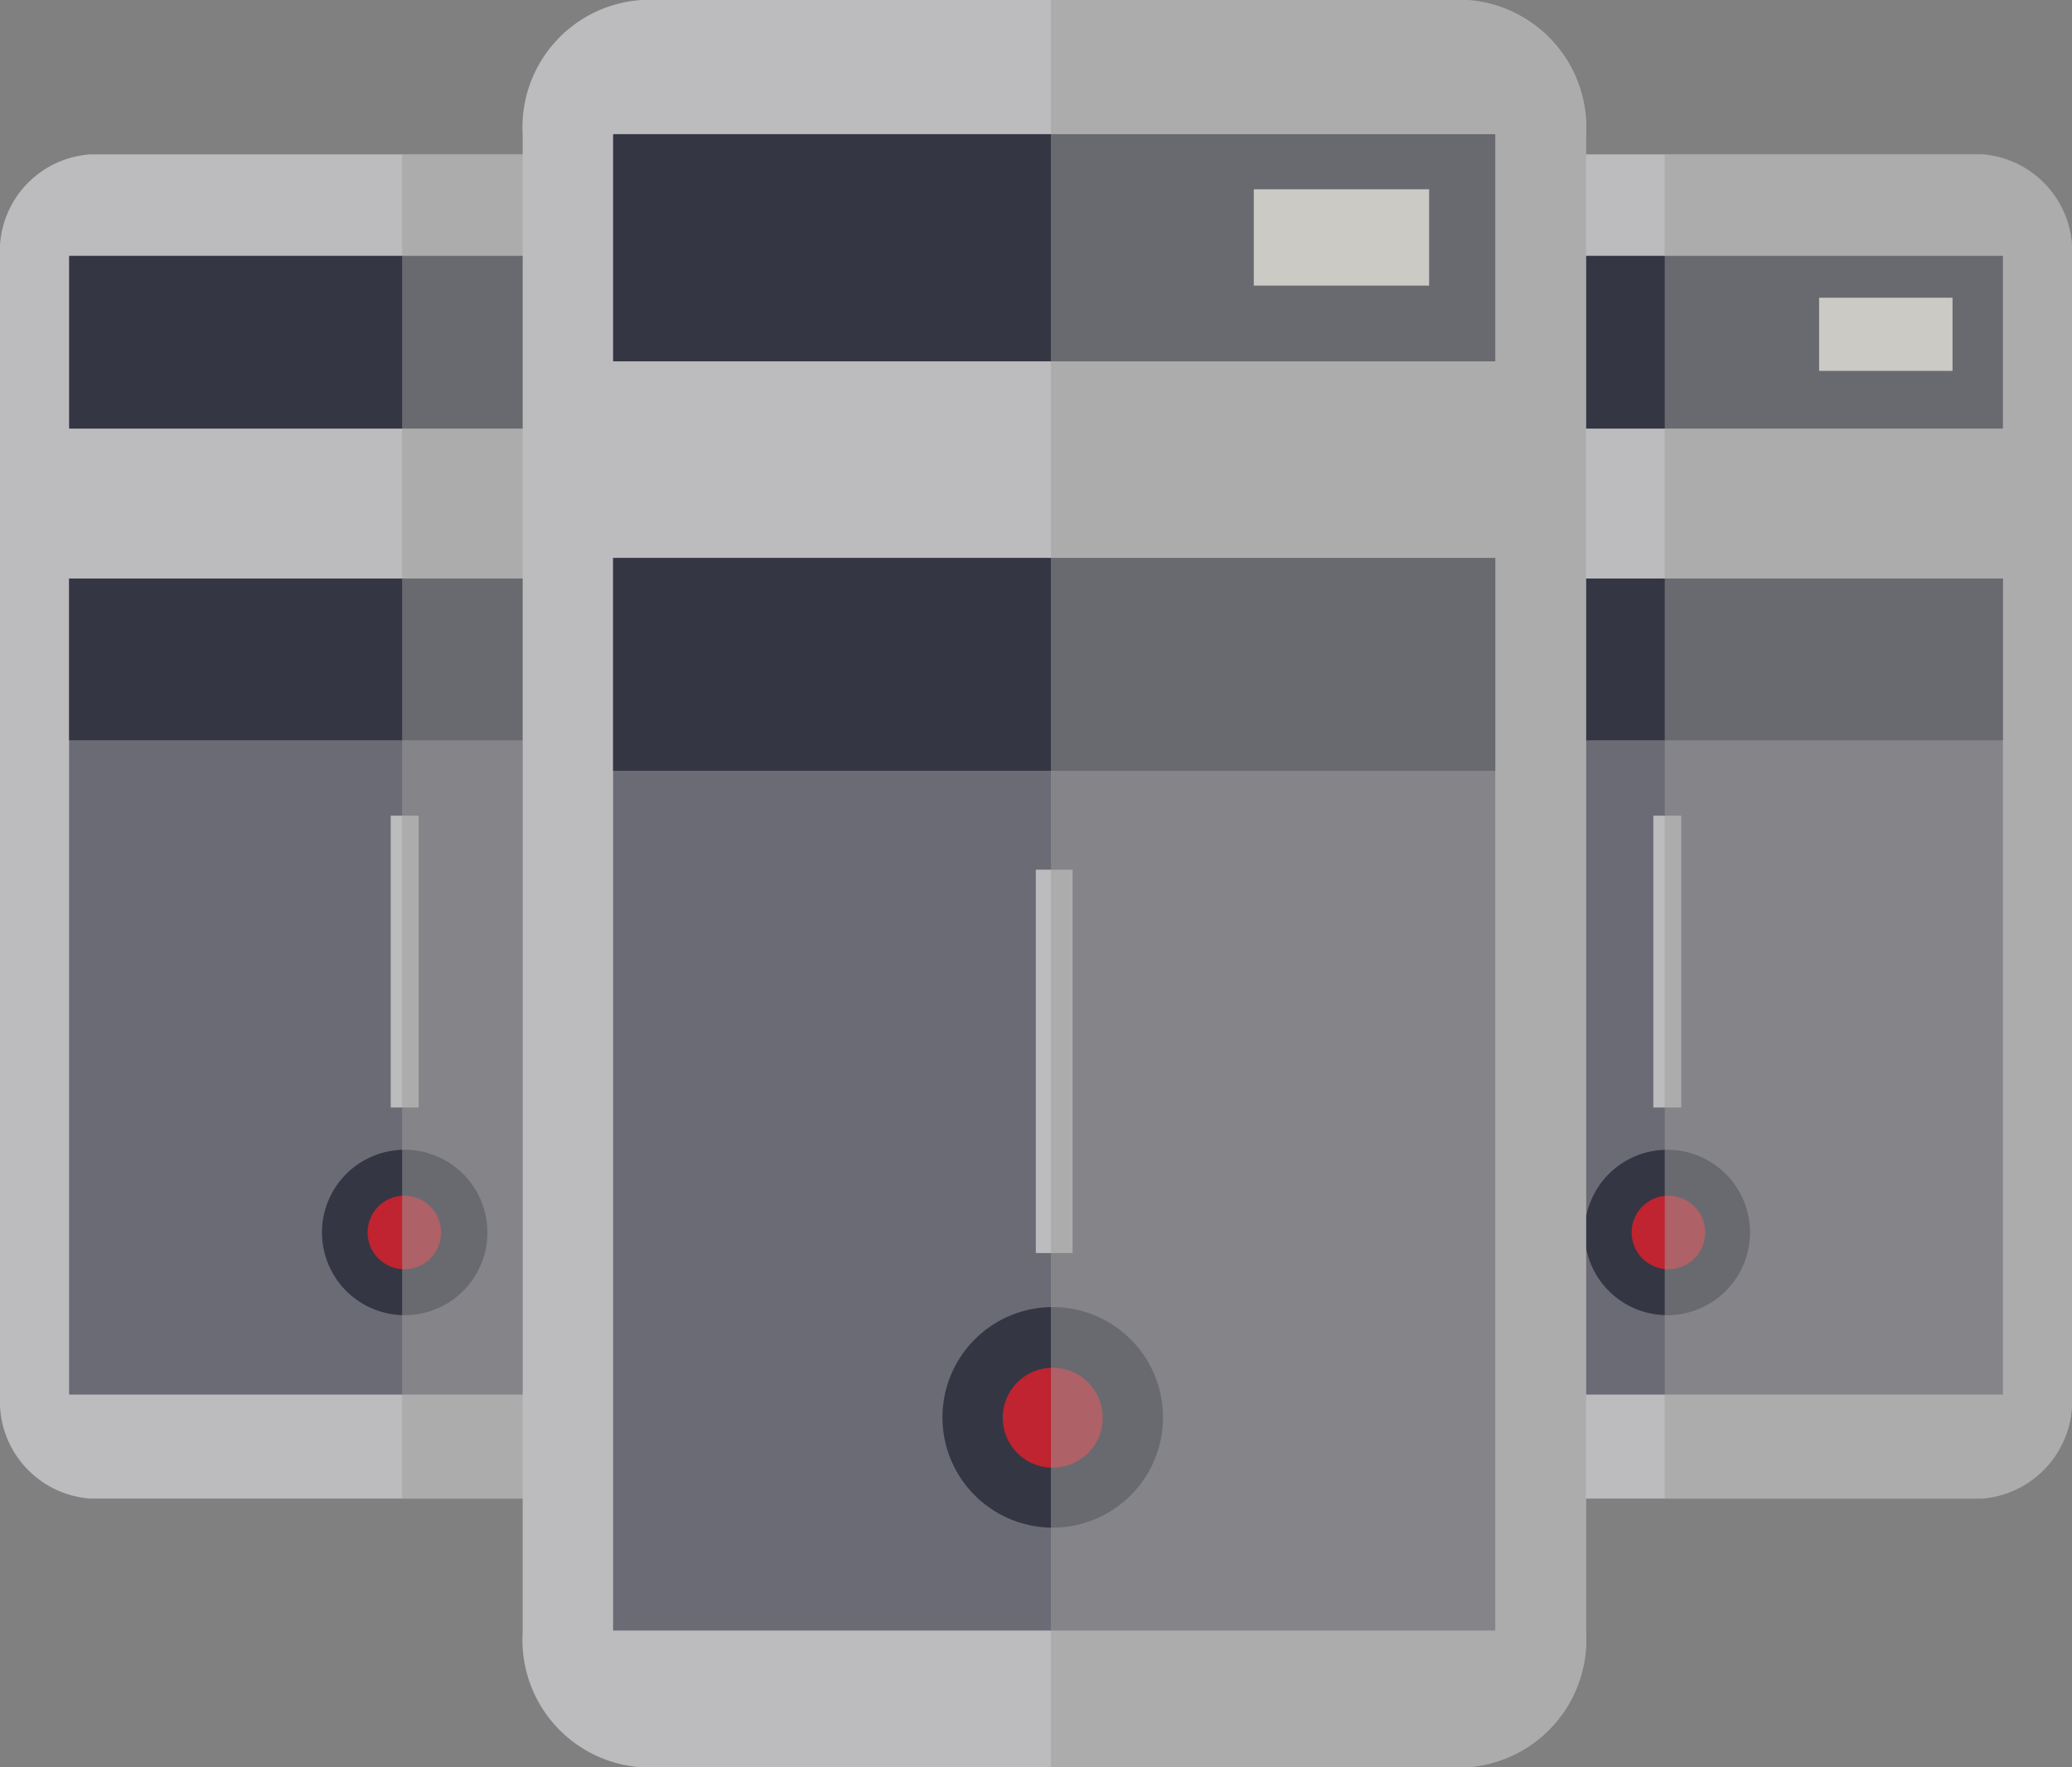 <svg xmlns="http://www.w3.org/2000/svg" viewBox="0 0 56.37 48.08"><rect x="0" y="0" width="56.37" height="48.08" fill="#808080" stroke="none"/><defs><style>.cls-1{isolation:isolate;}.cls-2{fill:#bcbbbd;}.cls-3{fill:#343643;}.cls-4{fill:#fbf6ed;}.cls-5{fill:#6a6b75;}.cls-6{fill:#bf2430;}.cls-7{fill:#9e9e9e;opacity:0.5;mix-blend-mode:multiply;}</style></defs><title>Asset 3</title><g class="cls-1"><g id="Layer_2" data-name="Layer 2"><g id="Layer_1-2" data-name="Layer 1"><path class="cls-2" d="M53.91,40.77H36.81A2.65,2.65,0,0,1,34.35,38V7a2.64,2.64,0,0,1,2.46-2.8h17.1A2.65,2.65,0,0,1,56.37,7V38A2.66,2.66,0,0,1,53.91,40.77Z"/><rect class="cls-3" x="36.23" y="6.96" width="18.26" height="4.7"/><rect class="cls-4" x="49.49" y="8.1" width="3.63" height="1.99"/><rect class="cls-5" x="36.23" y="15.74" width="18.26" height="22.2"/><rect class="cls-3" x="36.23" y="15.74" width="18.26" height="4.4"/><path class="cls-3" d="M47.61,33.53a2.25,2.25,0,1,1-2.25-2.25A2.25,2.25,0,0,1,47.61,33.53Z"/><path class="cls-6" d="M46.39,33.53a1,1,0,1,1-1-1A1,1,0,0,1,46.39,33.53Z"/><rect class="cls-2" x="44.98" y="22.19" width="0.76" height="7.94"/><path class="cls-7" d="M53.91,4.19H45.29V40.77h8.62A2.66,2.66,0,0,0,56.37,38V7A2.65,2.65,0,0,0,53.91,4.19Z"/><path class="cls-2" d="M19.55,40.77H2.46A2.65,2.65,0,0,1,0,38V7a2.64,2.64,0,0,1,2.46-2.8H19.55A2.64,2.64,0,0,1,22,7V38A2.65,2.65,0,0,1,19.55,40.77Z"/><rect class="cls-3" x="1.88" y="6.96" width="18.26" height="4.7"/><rect class="cls-4" x="15.13" y="8.1" width="3.63" height="1.99"/><rect class="cls-5" x="1.88" y="15.74" width="18.26" height="22.2"/><rect class="cls-3" x="1.88" y="15.74" width="18.26" height="4.4"/><path class="cls-3" d="M13.26,33.53A2.25,2.25,0,1,1,11,31.28,2.25,2.25,0,0,1,13.26,33.53Z"/><path class="cls-6" d="M12,33.53a1,1,0,1,1-1-1A1,1,0,0,1,12,33.53Z"/><rect class="cls-2" x="10.63" y="22.19" width="0.76" height="7.94"/><path class="cls-7" d="M19.55,4.19H10.94V40.77h8.61A2.65,2.65,0,0,0,22,38V7A2.64,2.64,0,0,0,19.55,4.19Z"/><path class="cls-2" d="M39.92,48.08H17.45a3.47,3.47,0,0,1-3.23-3.68V3.68A3.47,3.47,0,0,1,17.45,0H39.92a3.48,3.48,0,0,1,3.23,3.68V44.4A3.48,3.48,0,0,1,39.92,48.08Z"/><rect class="cls-3" x="16.68" y="3.65" width="24" height="6.18"/><rect class="cls-4" x="34.11" y="5.15" width="4.77" height="2.62"/><rect class="cls-5" x="16.68" y="15.18" width="24" height="29.18"/><rect class="cls-3" x="16.68" y="15.18" width="24" height="5.79"/><path class="cls-3" d="M31.64,38.56a3,3,0,1,1-3-3A3,3,0,0,1,31.64,38.56Z"/><path class="cls-6" d="M30,38.56a1.36,1.36,0,1,1-1.36-1.35A1.36,1.36,0,0,1,30,38.56Z"/><rect class="cls-2" x="28.18" y="23.66" width="1" height="10.43"/><path class="cls-7" d="M39.92,0H28.59V48.08H39.92a3.48,3.48,0,0,0,3.23-3.68V3.68A3.48,3.48,0,0,0,39.92,0Z"/></g></g></g></svg>
